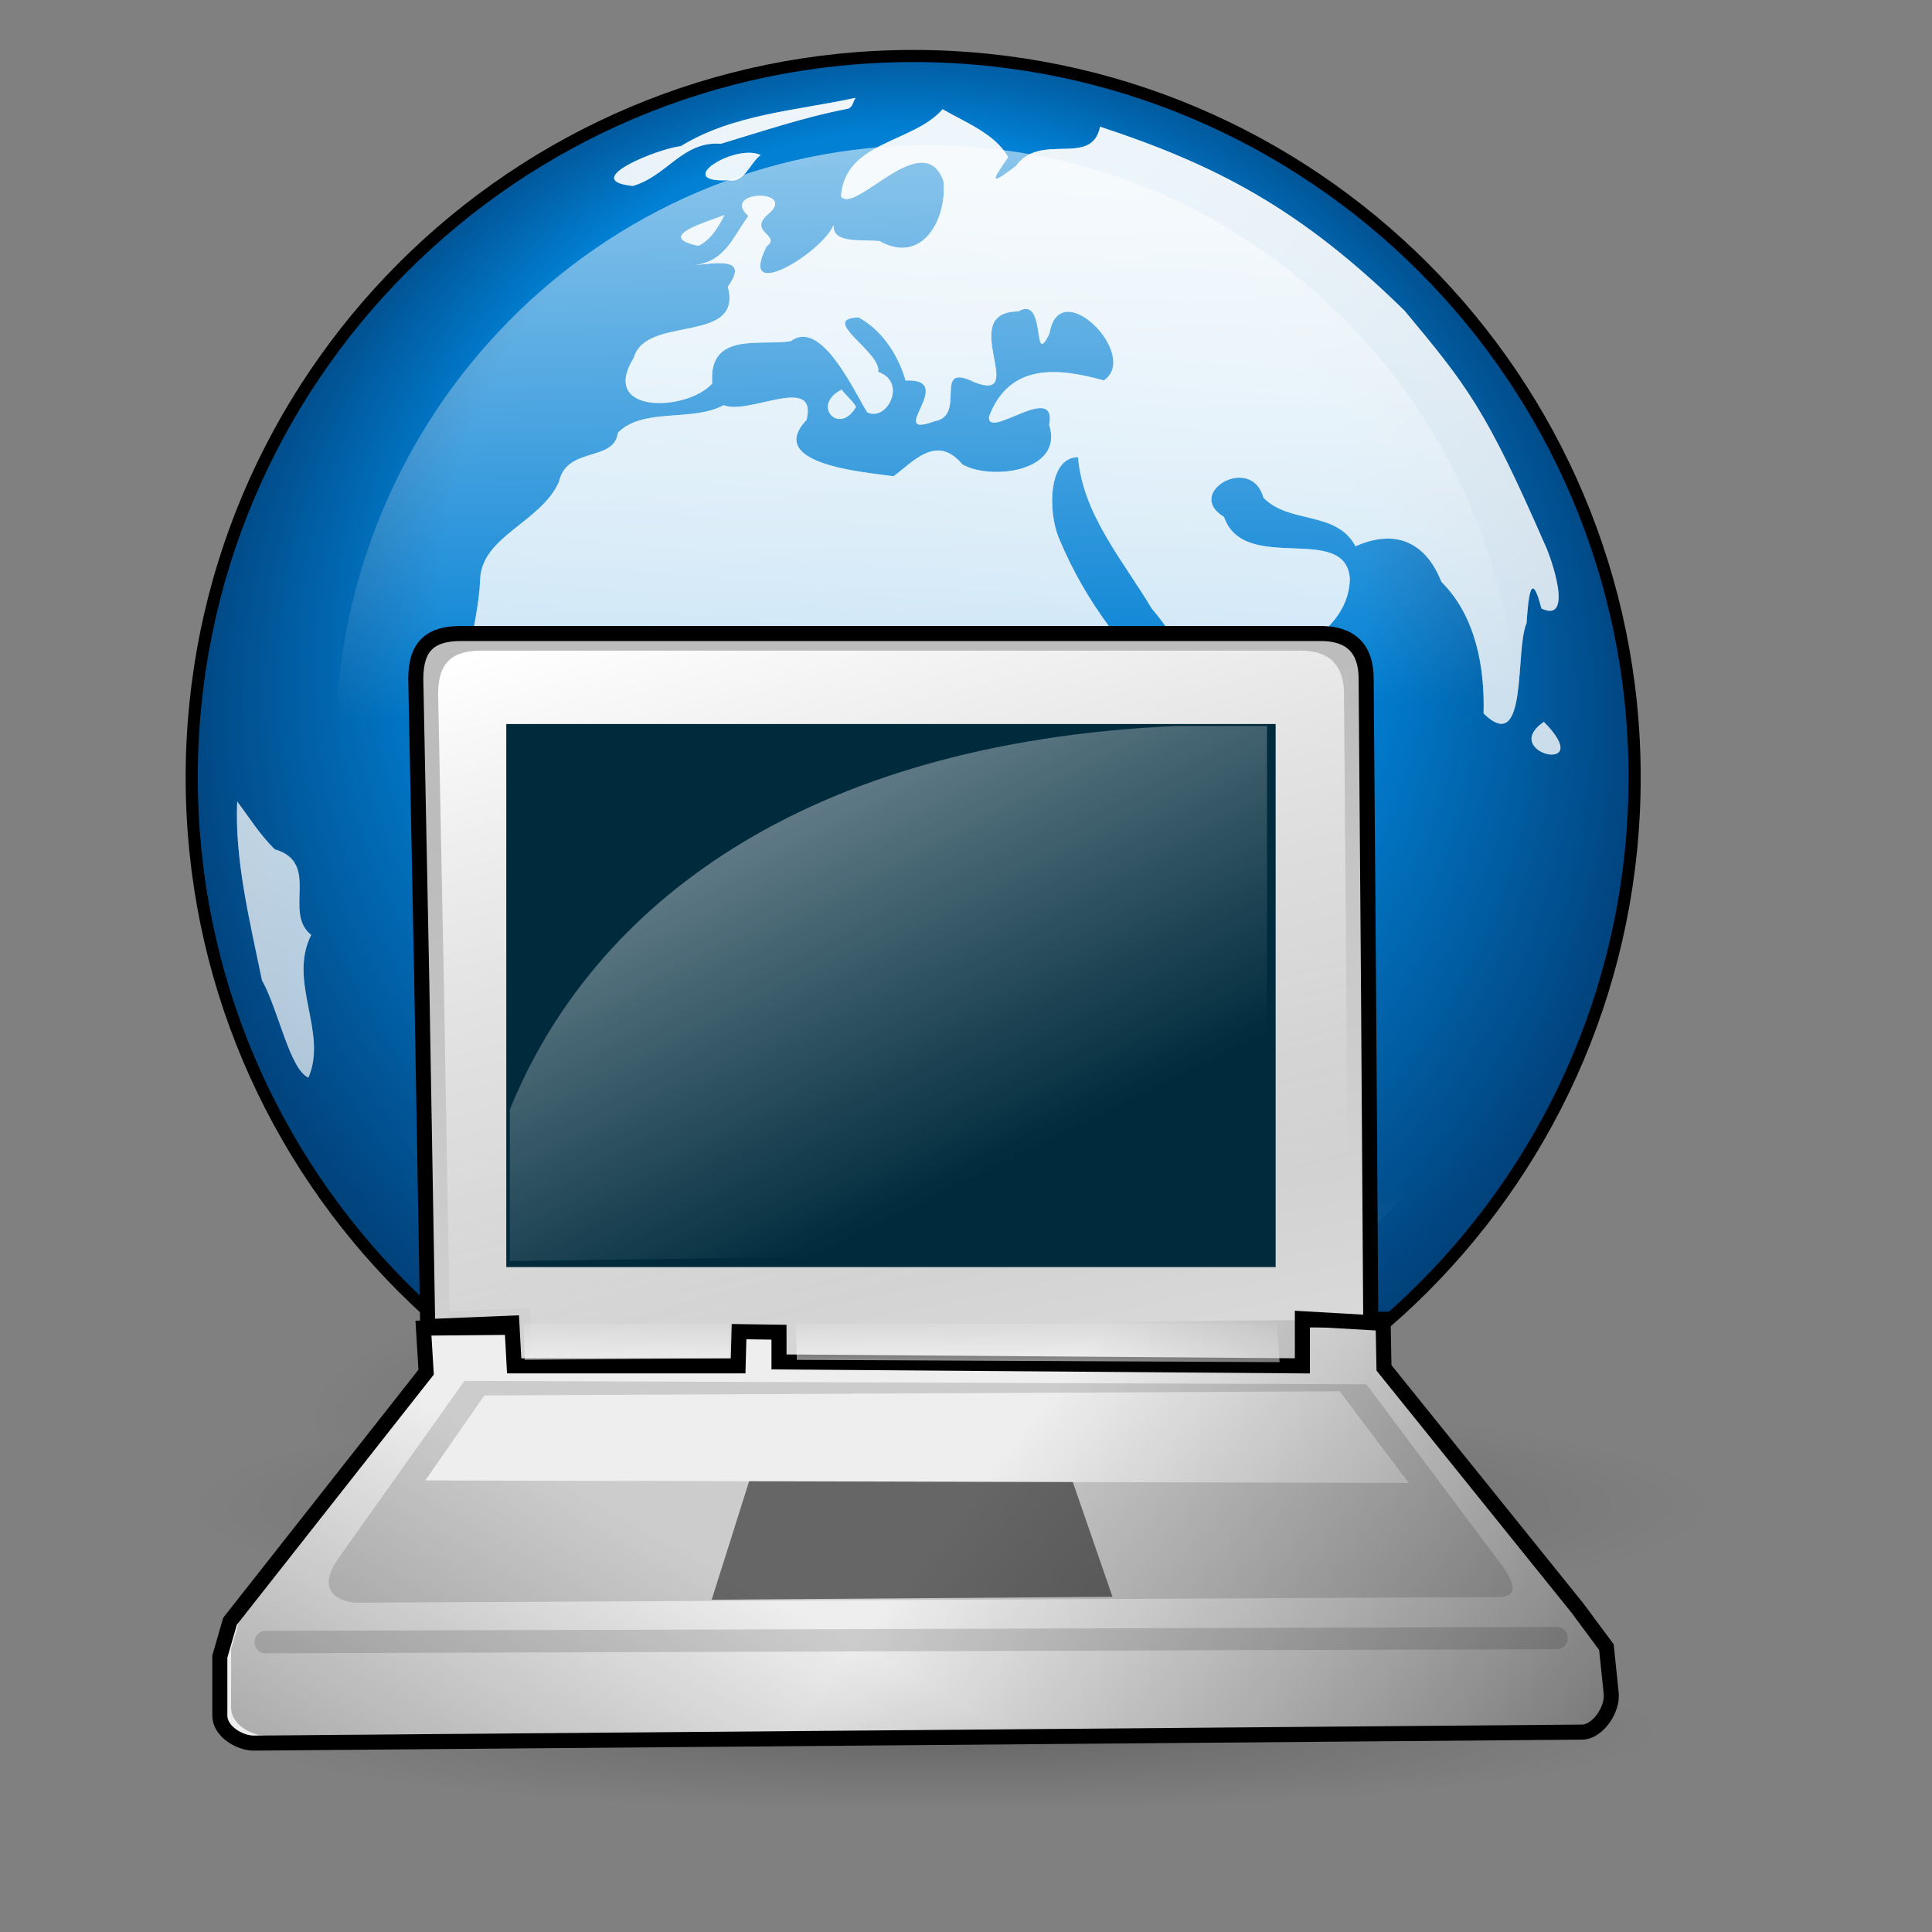 <?xml version="1.0" encoding="UTF-8" standalone="no"?>
<!DOCTYPE svg PUBLIC "-//W3C//DTD SVG 20010904//EN"
"http://www.w3.org/TR/2001/REC-SVG-20010904/DTD/svg10.dtd">
<!-- Created with Inkscape (http://www.inkscape.org/) -->
<svg
   id="svg1"
   sodipodi:version="0.32"
   inkscape:version="0.40cvs"
   width="128pt"
   height="128pt"
   sodipodi:docname="tsclient.svg"
   sodipodi:docbase="/home/andy/.icons/warty/scalable/apps"
   xmlns="http://www.w3.org/2000/svg"
   xmlns:cc="http://web.resource.org/cc/"
   xmlns:inkscape="http://www.inkscape.org/namespaces/inkscape"
   xmlns:sodipodi="http://sodipodi.sourceforge.net/DTD/sodipodi-0.dtd"
   xmlns:rdf="http://www.w3.org/1999/02/22-rdf-syntax-ns#"
   xmlns:dc="http://purl.org/dc/elements/1.1/"
   xmlns:xlink="http://www.w3.org/1999/xlink">
  <rect width="100%" height="100%" fill="#808080" stroke="none"/>
  <defs
     id="defs3">
    <linearGradient
       id="linearGradient1694">
      <stop
         style="stop-color:#0180d4;stop-opacity:1;"
         offset="0"
         id="stop1696" />
      <stop
         style="stop-color:#0180d4;stop-opacity:1;"
         offset="0.57"
         id="stop1698" />
      <stop
         style="stop-color:#013366;stop-opacity:1;"
         offset="1"
         id="stop1697" />
    </linearGradient>
    <radialGradient
       xlink:href="#linearGradient1694"
       id="radialGradient1505"
       cx="79.724"
       cy="76.78"
       r="78.184"
       fx="77.555"
       fy="34.909"
       gradientUnits="userSpaceOnUse"
       gradientTransform="matrix(0.911,0,0,0.911,8.013,-1.293)" />
    <linearGradient
       inkscape:collect="always"
       xlink:href="#linearGradient1693"
       id="linearGradient1684"
       x1="88.009"
       y1="-11.109"
       x2="72.716"
       y2="162.853"
       gradientTransform="matrix(0.976,0,0,0.851,8.013,-1.293)"
       gradientUnits="userSpaceOnUse" />
    <linearGradient
       inkscape:collect="always"
       xlink:href="#linearGradient1693"
       id="linearGradient1681"
       gradientUnits="userSpaceOnUse"
       gradientTransform="matrix(0.851,0,0,0.862,10.499,2.53)"
       x1="92.481"
       y1="-36.282"
       x2="94.372"
       y2="69.625" />
    <linearGradient
       inkscape:collect="always"
       xlink:href="#linearGradient1693"
       id="linearGradient1687"
       gradientUnits="userSpaceOnUse"
       gradientTransform="matrix(0.937,0,0,0.95,3.25,-3.893)"
       x1="64.113"
       y1="213.356"
       x2="69.786"
       y2="111.231" />
    <linearGradient
       id="linearGradient4392">
      <stop
         style="stop-color:#ffffff;stop-opacity:0.2;"
         offset="0"
         id="stop4393" />
      <stop
         style="stop-color:#ffffff;stop-opacity:0;"
         offset="1"
         id="stop4394" />
    </linearGradient>
    <linearGradient
       inkscape:collect="always"
       xlink:href="#linearGradient1693"
       id="linearGradient3492"
       x1="-0.714"
       y1="-2.891"
       x2="0.897"
       y2="0.82" />
    <linearGradient
       inkscape:collect="always"
       xlink:href="#linearGradient1693"
       id="linearGradient3494"
       x1="-0.214"
       y1="-1.781"
       x2="0.5"
       y2="0.594" />
    <linearGradient
       inkscape:collect="always"
       xlink:href="#linearGradient2541"
       id="linearGradient3481"
       x1="0.48"
       y1="0.679"
       x2="1.612"
       y2="0.949" />
    <linearGradient
       inkscape:collect="always"
       xlink:href="#linearGradient1693"
       id="linearGradient3600"
       x1="0.492"
       y1="2"
       x2="0.492"
       y2="-0.143" />
    <linearGradient
       id="linearGradient1693">
      <stop
         style="stop-color:#ffffff;stop-opacity:1;"
         offset="0"
         id="stop1694" />
      <stop
         style="stop-color:#ffffff;stop-opacity:0;"
         offset="1"
         id="stop1695" />
    </linearGradient>
    <linearGradient
       inkscape:collect="always"
       xlink:href="#linearGradient1693"
       id="linearGradient3488"
       x1="0.286"
       y1="-0.086"
       x2="0.631"
       y2="0.859" />
    <linearGradient
       inkscape:collect="always"
       xlink:href="#MaterialSoftShadow"
       id="linearGradient3483"
       x1="0.762"
       y1="0.094"
       x2="1.173"
       y2="1.641" />
    <linearGradient
       inkscape:collect="always"
       id="linearGradient2541">
      <stop
         style="stop-color:#000000;stop-opacity:0;"
         offset="0"
         id="stop2542" />
      <stop
         style="stop-color:#000000;stop-opacity:1;"
         offset="1"
         id="stop2543" />
    </linearGradient>
    <linearGradient
       inkscape:collect="always"
       xlink:href="#linearGradient2541"
       id="linearGradient3490"
       x1="0.22"
       y1="0.359"
       x2="-1.332"
       y2="1.192" />
    <linearGradient
       id="MaterialSoftShadow">
      <stop
         style="stop-color:#000000;stop-opacity:0.212;"
         offset="0"
         id="stop2619" />
      <stop
         style="stop-color:#000000;stop-opacity:0.098;"
         offset="0.5"
         id="stop2621" />
      <stop
         style="stop-color:#000000;stop-opacity:0;"
         offset="1"
         id="stop2620" />
    </linearGradient>
    <radialGradient
       inkscape:collect="always"
       xlink:href="#MaterialSoftShadow"
       id="radialGradient2044" />
    <linearGradient
       inkscape:collect="always"
       xlink:href="#linearGradient1693"
       id="linearGradient4388"
       x1="0.055"
       y1="-2.606"
       x2="0.265"
       y2="-0.926"
       gradientTransform="matrix(0.722,0,0,0.722,-5.514434e-2,-1.233)" />
    <linearGradient
       inkscape:collect="always"
       xlink:href="#linearGradient4392"
       id="linearGradient4391"
       x1="-5.8817968e-17"
       y1="0.5"
       x2="1"
       y2="0.5"
       gradientTransform="matrix(0.722,0,0,0.722,-6.880180e-2,-1.695)" />
    <linearGradient
       inkscape:collect="always"
       xlink:href="#linearGradient4392"
       id="linearGradient6902"
       gradientTransform="matrix(0.972,0,0,0.536,31.387,-141.274)"
       x1="16.449"
       y1="438.585"
       x2="82.919"
       y2="438.585"
       gradientUnits="userSpaceOnUse" />
    <linearGradient
       inkscape:collect="always"
       xlink:href="#linearGradient2541"
       id="linearGradient6903"
       x1="32.231"
       y1="257.911"
       x2="104.43"
       y2="275.082"
       gradientTransform="matrix(1.927,0,0,0.587,15.97,-9.421)"
       gradientUnits="userSpaceOnUse" />
    <linearGradient
       inkscape:collect="always"
       xlink:href="#linearGradient1693"
       id="linearGradient6904"
       x1="19.41"
       y1="1091.483"
       x2="19.41"
       y2="1036.012"
       gradientTransform="matrix(2.579,0,0,0.131,29.059,-19.559)"
       gradientUnits="userSpaceOnUse" />
    <linearGradient
       inkscape:collect="always"
       xlink:href="#linearGradient1693"
       id="linearGradient6905"
       x1="27.202"
       y1="296.798"
       x2="68.981"
       y2="411.195"
       gradientTransform="matrix(0.664,0,0,0.51,43.604,-99.056)"
       gradientUnits="userSpaceOnUse" />
    <linearGradient
       inkscape:collect="always"
       xlink:href="#MaterialSoftShadow"
       id="linearGradient6906"
       x1="109.057"
       y1="158.681"
       x2="162.148"
       y2="358.64"
       gradientTransform="matrix(0.663,0,0,0.511,29.059,-19.559)"
       gradientUnits="userSpaceOnUse" />
    <linearGradient
       inkscape:collect="always"
       xlink:href="#linearGradient2541"
       id="linearGradient6907"
       x1="16.338"
       y1="236.336"
       x2="-82.649"
       y2="289.486"
       gradientTransform="matrix(1.927,0,0,0.587,15.97,-9.421)"
       gradientUnits="userSpaceOnUse" />
    <radialGradient
       inkscape:collect="always"
       xlink:href="#MaterialSoftShadow"
       id="radialGradient6908"
       cx="-289.091"
       cy="598.367"
       fx="-289.091"
       fy="598.367"
       r="125.205"
       gradientUnits="userSpaceOnUse" />
    <radialGradient
       inkscape:collect="always"
       xlink:href="#MaterialSoftShadow"
       id="radialGradient6927"
       cx="-289.091"
       cy="598.367"
       fx="-289.091"
       fy="598.367"
       r="125.205"
       gradientUnits="userSpaceOnUse" />
    <radialGradient
       inkscape:collect="always"
       xlink:href="#MaterialSoftShadow"
       id="radialGradient6928"
       cx="-289.091"
       cy="598.367"
       fx="-289.091"
       fy="598.367"
       r="125.205"
       gradientUnits="userSpaceOnUse" />
    <linearGradient
       inkscape:collect="always"
       xlink:href="#linearGradient1693"
       id="linearGradient1688"
       x1="-0.247"
       y1="-0.832"
       x2="0.822"
       y2="0.703" />
  </defs>
  <sodipodi:namedview
     id="base"
     pagecolor="#ffffff"
     bordercolor="#666666"
     borderopacity="1.0"
     inkscape:pageopacity="0.0"
     inkscape:pageshadow="2"
     inkscape:zoom="0.99405000"
     inkscape:cx="95.505422"
     inkscape:cy="68.129829"
     inkscape:window-width="805"
     inkscape:window-height="524"
     inkscape:window-x="228"
     inkscape:window-y="36"
     inkscape:current-layer="svg1" />
  <path
     sodipodi:type="arc"
     style="fill:url(#radialGradient6928);fill-opacity:1;fill-rule:evenodd;stroke:none;stroke-width:1pt;stroke-linecap:butt;stroke-linejoin:miter;stroke-opacity:1;"
     id="path1881"
     sodipodi:cx="-289.09140"
     sodipodi:cy="598.36652"
     sodipodi:rx="125.20509"
     sodipodi:ry="125.20509"
     d="M -163.886 598.367 A 125.205 125.205 0 1 0 -414.296,598.367 A 125.205 125.205 0 1 0 -163.886 598.367 z"
     transform="matrix(-0.383,0,0,0.107,-35.398,61.25)" />
  <path
     sodipodi:type="arc"
     style="fill:url(#radialGradient6927);fill-opacity:1;fill-rule:evenodd;stroke:none;stroke-width:1pt;stroke-linecap:butt;stroke-linejoin:miter;stroke-opacity:1;"
     id="path1882"
     sodipodi:cx="-289.09140"
     sodipodi:cy="598.36652"
     sodipodi:rx="125.20509"
     sodipodi:ry="125.20509"
     d="M -163.886 598.367 A 125.205 125.205 0 1 0 -414.296,598.367 A 125.205 125.205 0 1 0 -163.886 598.367 z"
     transform="matrix(-0.536,0,0,7.963729e-2,-71.008,85.465)" />
  <path
     d="M 144.589,68.788 C 144.589,33.59 116.055,5.057 80.857,5.057 C 45.659,5.057 17.126,33.59 17.126,68.788 C 17.126,103.986 45.659,132.52 80.857,132.52 C 116.055,132.52 144.589,103.986 144.589,68.788 z "
     style="fill:#013366;fill-opacity:1;fill-rule:evenodd;stroke:none;stroke-width:8.716;stroke-linecap:butt;stroke-linejoin:miter;stroke-miterlimit:4;stroke-opacity:1;"
     id="path1883" />
  <path
     d="M 144.399,68.678 C 144.399,33.48 115.866,4.947 80.668,4.947 C 45.47,4.947 16.936,33.48 16.936,68.678 C 16.936,103.876 45.47,132.41 80.668,132.41 C 115.866,132.41 144.399,103.876 144.399,68.678 z "
     style="fill:url(#radialGradient1505);fill-opacity:1;fill-rule:evenodd;stroke:#000000;stroke-width:1.071;stroke-linecap:butt;stroke-linejoin:miter;stroke-miterlimit:4;stroke-opacity:1;"
     id="path1884" />
  <path
     d="M 75.584,8.641 C 70.366,9.78 64.786,10.064 60.126,12.921 C 58.322,13.069 51.03,15.929 55.897,16.426 C 58.911,15.57 60.311,12.436 63.677,12.699 C 67.289,11.624 71.005,10.345 74.944,9.593 C 75.35,9.404 75.358,8.956 75.584,8.641 z M 83.267,9.652 C 80.66,12.651 74.649,12.46 74.29,17.344 C 75.518,19.032 81.564,11.084 83.342,15.994 C 83.692,19.286 81.498,23.441 77.697,21.296 C 75.853,21.142 73.557,21.521 73.633,19.871 C 72.676,22.292 65.051,26.977 67.729,21.757 C 69.12,20.711 65.783,20.521 68.076,18.726 C 70.105,16.666 63.666,16.86 66.104,19.082 C 64.692,21.029 64.055,23.101 61.279,23.44 C 63.648,23.175 66.111,22.792 64.294,25.321 C 65.665,30.475 57.053,27.784 55.996,31.589 C 52.864,36.628 60.686,36.362 62.919,33.879 C 62.542,29.219 67.338,30.594 69.854,30.134 C 72.498,28.172 75.289,34.242 76.597,36.412 C 78.312,37.317 80.195,33.77 77.582,32.853 C 77.892,31.111 72.283,28.163 75.833,28.036 C 78.206,29.298 79.541,31.912 79.989,33.615 C 84.718,33.401 78.045,38.866 82.584,37.204 C 85.46,36.689 82.274,31.892 86.092,33.773 C 90.918,35.626 84.435,27.547 89.944,27.512 C 92.504,26.001 91.13,32.765 92.706,29.459 C 93.601,24.103 100.765,31.456 97.5,33.601 C 93.349,32.446 89.168,32.109 87.37,36.784 C 87.119,38.985 93.416,33.608 92.681,37.534 C 94.009,41.698 87.471,42.457 85.004,41.014 C 82.737,38.284 80.625,40.828 78.937,42.07 C 76.306,41.702 67.554,41.007 71.254,37.086 C 72.232,32.992 66.143,36.713 63.927,35.791 C 61.128,37.307 56.817,35.964 54.58,38.225 C 54.26,40.846 50.068,39.401 49.381,42.555 C 47.797,46.146 42.546,47.346 42.414,51.195 C 42.263,55.497 40.237,59.411 42.487,63.65 C 43.029,67.984 47.135,70.666 51.336,69.648 C 53.769,69.596 56.052,72.64 57.763,68.969 C 60.52,64.426 63.34,71.501 66.796,69.664 C 69.643,72.943 64.416,76.843 68.878,79.139 C 72.619,83.102 71.507,88.607 69.873,93.209 C 69.898,96.915 74.763,98.845 74.674,102.518 C 74.302,107.775 79.033,112.387 84.195,109.846 C 87.541,108.903 88.895,104.93 92.325,104.013 C 94.928,101.816 93.797,95.397 98.549,95.241 C 105.033,93.072 100.381,85.32 102.148,80.931 C 104.74,77.869 105.841,73.337 109.811,71.641 C 112.88,68.954 110.854,63.538 113.967,60.494 C 111.33,62.527 106.893,64.305 104.007,61.836 C 99.54,57.961 95.866,53.113 93.588,47.646 C 92.522,45.228 92.589,40.367 95.232,40.39 C 95.649,45.463 99.237,49.549 101.741,53.761 C 104.137,56.499 105.808,60.79 110.255,59.356 C 114.012,58.082 119.161,55.593 119.244,51.139 C 118.893,46.095 109.899,50.805 108.124,45.659 C 104.576,43.544 110.54,40.052 111.615,43.973 C 113.918,46.322 118.05,45.08 119.743,48.255 C 123.172,46.723 125.914,47.801 127.327,51.398 C 130.349,54.391 131.167,58.925 131.054,63.026 C 135.02,66.892 133.801,57.401 134.849,55.067 C 135.007,52.854 135.231,50.128 136.163,53.748 C 139.064,55.138 137.043,49.227 136.38,47.896 C 131.292,36.27 129.656,34.14 124.074,27.448 C 114.862,18.412 107.376,14.556 97.178,11.194 C 96.436,14.816 91.908,11.628 89.747,14.661 C 87.481,16.374 87.47,16.155 89.059,13.88 C 87.905,11.811 85.284,10.821 83.267,9.652 z M 67.198,13.697 C 64.933,12.625 59.322,16.164 64.347,15.925 C 65.767,16.221 66.242,14.376 67.198,13.697 z M 63.992,19 C 62.184,19.692 57.889,20.909 61.685,21.72 C 62.772,21.21 63.48,20.039 63.992,19 z M 74.351,34.415 C 71.601,35.795 74.171,38.537 75.622,35.928 C 75.278,35.356 74.737,34.953 74.351,34.415 z M 136.382,63.766 C 132.343,66.518 141.166,68.59 136.382,63.766 z M 20.953,70.795 C 20.719,75.841 22.014,81.16 23.141,86.602 C 24.594,89.176 25.572,94.449 27.245,95.194 C 28.988,91.196 25.403,86.724 27.494,82.588 C 24.977,80.608 28.364,76.22 24.272,75.024 C 22.985,73.765 22.026,72.229 20.953,70.795 z M 109.498,87.073 C 109.08,91.732 102.737,92.826 103.92,97.548 C 105.05,100.023 103.366,100.206 103.106,102.212 C 105.438,104.001 107.421,98.177 109.208,96.595 C 109.625,94.293 115.061,86.534 109.498,87.073 z "
     style="fill:url(#linearGradient1684);fill-opacity:1;fill-rule:evenodd;stroke:none;stroke-width:1pt;stroke-linecap:butt;stroke-linejoin:miter;stroke-opacity:1;"
     id="path1683" />
  <path
     d="M 75.584,8.641 C 70.366,9.78 64.786,10.064 60.126,12.921 C 58.322,13.069 51.03,15.929 55.897,16.426 C 58.911,15.57 60.311,12.436 63.677,12.699 C 67.289,11.624 71.005,10.345 74.944,9.593 C 75.35,9.404 75.358,8.956 75.584,8.641 z M 83.267,9.652 C 80.66,12.651 74.649,12.46 74.29,17.344 C 75.518,19.032 81.564,11.084 83.342,15.994 C 83.692,19.286 81.498,23.441 77.697,21.296 C 75.853,21.142 73.557,21.521 73.633,19.871 C 72.676,22.292 65.051,26.977 67.729,21.757 C 69.12,20.711 65.783,20.521 68.076,18.726 C 70.105,16.666 63.666,16.86 66.104,19.082 C 64.692,21.029 64.055,23.101 61.279,23.44 C 63.648,23.175 66.111,22.792 64.294,25.321 C 65.665,30.475 57.053,27.784 55.996,31.589 C 52.864,36.628 60.686,36.362 62.919,33.879 C 62.542,29.219 67.338,30.594 69.854,30.134 C 72.498,28.172 75.289,34.242 76.597,36.412 C 78.312,37.317 80.195,33.77 77.582,32.853 C 77.892,31.111 72.283,28.163 75.833,28.036 C 78.206,29.298 79.541,31.912 79.989,33.615 C 84.718,33.401 78.045,38.866 82.584,37.204 C 85.46,36.689 82.274,31.892 86.092,33.773 C 90.918,35.626 84.435,27.547 89.944,27.512 C 92.504,26.001 91.13,32.765 92.706,29.459 C 93.601,24.103 100.765,31.456 97.5,33.601 C 93.349,32.446 89.168,32.109 87.37,36.784 C 87.119,38.985 93.416,33.608 92.681,37.534 C 94.009,41.698 87.471,42.457 85.004,41.014 C 82.737,38.284 80.625,40.828 78.937,42.07 C 76.306,41.702 67.554,41.007 71.254,37.086 C 72.232,32.992 66.143,36.713 63.927,35.791 C 61.128,37.307 56.817,35.964 54.58,38.225 C 54.26,40.846 50.068,39.401 49.381,42.555 C 47.797,46.146 42.546,47.346 42.414,51.195 C 42.263,55.497 40.237,59.411 42.487,63.65 C 43.029,67.984 47.135,70.666 51.336,69.648 C 53.769,69.596 56.052,72.64 57.763,68.969 C 60.52,64.426 63.34,71.501 66.796,69.664 C 69.643,72.943 64.416,76.843 68.878,79.139 C 72.619,83.102 71.507,88.607 69.873,93.209 C 69.898,96.915 74.763,98.845 74.674,102.518 C 74.302,107.775 79.033,112.387 84.195,109.846 C 87.541,108.903 88.895,104.93 92.325,104.013 C 94.928,101.816 93.797,95.397 98.549,95.241 C 105.033,93.072 100.381,85.32 102.148,80.931 C 104.74,77.869 105.841,73.337 109.811,71.641 C 112.88,68.954 110.854,63.538 113.967,60.494 C 111.33,62.527 106.893,64.305 104.007,61.836 C 99.54,57.961 95.866,53.113 93.588,47.646 C 92.522,45.228 92.589,40.367 95.232,40.39 C 95.649,45.463 99.237,49.549 101.741,53.761 C 104.137,56.499 105.808,60.79 110.255,59.356 C 114.012,58.082 119.161,55.593 119.244,51.139 C 118.893,46.095 109.899,50.805 108.124,45.659 C 104.576,43.544 110.54,40.052 111.615,43.973 C 113.918,46.322 118.05,45.08 119.743,48.255 C 123.172,46.723 125.914,47.801 127.327,51.398 C 130.349,54.391 131.167,58.925 131.054,63.026 C 135.02,66.892 133.801,57.401 134.849,55.067 C 135.007,52.854 135.231,50.128 136.163,53.748 C 139.064,55.138 137.043,49.227 136.38,47.896 C 131.292,36.27 129.656,34.14 124.074,27.448 C 114.862,18.412 107.376,14.556 97.178,11.194 C 96.436,14.816 91.908,11.628 89.747,14.661 C 87.481,16.374 87.47,16.155 89.059,13.88 C 87.905,11.811 85.284,10.821 83.267,9.652 z M 67.198,13.697 C 64.933,12.625 59.322,16.164 64.347,15.925 C 65.767,16.221 66.242,14.376 67.198,13.697 z M 63.992,19 C 62.184,19.692 57.889,20.909 61.685,21.72 C 62.772,21.21 63.48,20.039 63.992,19 z M 74.351,34.415 C 71.601,35.795 74.171,38.537 75.622,35.928 C 75.278,35.356 74.737,34.953 74.351,34.415 z M 136.382,63.766 C 132.343,66.518 141.166,68.59 136.382,63.766 z M 20.953,70.795 C 20.719,75.841 22.014,81.16 23.141,86.602 C 24.594,89.176 25.572,94.449 27.245,95.194 C 28.988,91.196 25.403,86.724 27.494,82.588 C 24.977,80.608 28.364,76.22 24.272,75.024 C 22.985,73.765 22.026,72.229 20.953,70.795 z M 109.498,87.073 C 109.08,91.732 102.737,92.826 103.92,97.548 C 105.05,100.023 103.366,100.206 103.106,102.212 C 105.438,104.001 107.421,98.177 109.208,96.595 C 109.625,94.293 115.061,86.534 109.498,87.073 z "
     style="fill:#fdfdfd;fill-opacity:0.589;fill-rule:evenodd;stroke:none;stroke-width:1pt;stroke-linecap:butt;stroke-linejoin:miter;stroke-opacity:1;"
     id="path1885" />
  <path
     d="M 144.589,68.788 C 144.589,33.59 116.055,5.057 80.857,5.057 C 45.659,5.057 17.126,33.59 17.126,68.788 C 17.126,103.986 45.659,132.52 80.857,132.52 C 116.055,132.52 144.589,103.986 144.589,68.788 z "
     style="fill:none;fill-opacity:1;fill-rule:evenodd;stroke:none;stroke-width:3.75;stroke-linecap:butt;stroke-linejoin:miter;stroke-miterlimit:4;stroke-opacity:1;"
     id="path1886" />
  <path
     d="M 144.589,68.788 C 144.589,33.59 116.055,5.057 80.857,5.057 C 45.659,5.057 17.126,33.59 17.126,68.788 C 17.126,103.986 45.659,132.52 80.857,132.52 C 116.055,132.52 144.589,103.986 144.589,68.788 z "
     style="fill:none;fill-opacity:0.941;fill-rule:evenodd;stroke:none;stroke-width:5.804;stroke-linecap:butt;stroke-linejoin:miter;stroke-miterlimit:4;stroke-opacity:1;"
     id="path1887" />
  <path
     d="M 134.211,65.822 C 134.211,36.554 110.803,12.828 81.928,12.828 C 53.052,12.828 29.644,36.554 29.644,65.822 C 29.644,95.09 53.052,118.817 81.928,118.817 C 110.803,118.817 134.211,95.09 134.211,65.822 z "
     style="fill:url(#linearGradient1681);fill-opacity:1;fill-rule:evenodd;stroke:none;stroke-width:2.339;stroke-linecap:butt;stroke-linejoin:miter;stroke-miterlimit:4;stroke-opacity:1;"
     id="path1888" />
  <path
     d="M 139.518,65.822 C 139.518,33.584 113.734,7.449 81.928,7.449 C 50.122,7.449 24.338,33.584 24.338,65.822 C 24.338,98.061 50.122,124.195 81.928,124.195 C 113.734,124.195 139.518,98.061 139.518,65.822 z "
     style="fill:url(#linearGradient1687);fill-opacity:1;fill-rule:evenodd;stroke:none;stroke-width:2.339;stroke-linecap:butt;stroke-linejoin:miter;stroke-miterlimit:4;stroke-opacity:1;"
     id="path1685" />
  <path
     sodipodi:type="arc"
     style="fill:url(#radialGradient6908);fill-opacity:1;fill-rule:evenodd;stroke:none;stroke-width:1pt;stroke-linecap:butt;stroke-linejoin:miter;stroke-opacity:1;"
     id="path2163"
     sodipodi:cx="-289.09140"
     sodipodi:cy="598.36652"
     sodipodi:rx="125.20509"
     sodipodi:ry="125.20509"
     d="M -163.886 598.367 A 125.205 125.205 0 1 0 -414.296,598.367 A 125.205 125.205 0 1 0 -163.886 598.367 z"
     transform="matrix(-0.505,0,0,5.661497e-2,-62.528,119.011)" />
  <path
     style="fill:#eeeeee;fill-opacity:1;fill-rule:evenodd;stroke:#000000;stroke-width:1.33;stroke-miterlimit:4;stroke-opacity:1;"
     d="M 37.406,117.321 L 37.643,121.211 L 20.318,143.219 L 19.418,146.343 L 19.418,151.549 C 19.418,152.962 21.197,153.989 22.418,153.979 L 139.782,153.008 C 141.086,152.997 142.484,151.07 142.328,149.572 L 141.904,145.501 L 139.358,142.065 L 122.257,120.833 L 122.175,116.539 L 37.406,117.321 z "
     id="path2165"
     sodipodi:nodetypes="cccczzzzccccc" />
  <path
     style="fill:#eeeeee;fill-opacity:1;fill-rule:evenodd;stroke:none;stroke-width:1.276;stroke-miterlimit:4;stroke-opacity:1;"
     d="M 37.782,117.185 L 37.256,86.574 L 36.729,59.96 C 36.729,56.933 38.175,55.963 40.727,55.963 L 116.683,55.963 C 119.33,55.963 120.681,57.314 120.681,59.96 L 120.885,86.4 L 121.089,116.838 L 115.049,116.491 L 115.049,120.656 L 68.814,120.309 L 68.814,117.684 L 65.286,117.633 L 65.204,120.656 L 45.419,120.656 L 45.216,116.88 L 37.782,117.185 z "
     id="path2166"
     sodipodi:nodetypes="cczzzzccccccccccc" />
  <path
     style="fill:#cccccc;fill-opacity:1;fill-rule:evenodd;stroke:none;stroke-width:1pt;stroke-opacity:1;"
     d="M 41.027,121.98 L 29.903,137.647 C 27.67,140.792 30.335,141.58 31.6,141.574 L 131.722,141.083 C 132.616,141.079 134.975,141.35 132.57,138.138 L 120.701,122.285 L 41.027,121.98 z "
     id="path2168"
     sodipodi:nodetypes="czzzzcc" />
  <path
     style="fill:#666666;fill-opacity:1;fill-rule:evenodd;stroke:none;stroke-width:1pt;stroke-opacity:1;"
     d="M 62.867,141.314 L 66.207,130.75 L 94.71,130.75 L 98.273,141.056 L 62.867,141.314 z "
     id="path2169"
     sodipodi:nodetypes="ccccc" />
  <path
     style="fill:#cccccc;fill-opacity:1;fill-rule:evenodd;stroke:none;stroke-width:2.504;stroke-linecap:round;stroke-linejoin:round;stroke-opacity:1;"
     d="M 137.492,143.722 L 23.428,144.065 C 22.906,144.065 22.483,144.509 22.483,145.057 C 22.483,145.604 22.906,146.048 23.428,146.048 L 137.515,145.681 C 137.861,145.696 138.187,145.51 138.362,145.196 C 138.537,144.883 138.533,144.493 138.35,144.184 C 138.168,143.875 137.838,143.698 137.492,143.722 z "
     id="path2170" />
  <path
     style="fill:url(#linearGradient6907);fill-opacity:1;fill-rule:evenodd;stroke:none;stroke-width:2.285;stroke-miterlimit:4;stroke-opacity:1;"
     d="M 38.403,116.657 L 38.641,120.546 L 21.315,142.554 L 20.415,145.678 L 20.415,150.885 C 20.415,152.297 22.194,153.324 23.415,153.314 L 140.78,152.343 C 142.083,152.333 143.481,150.405 143.325,148.907 L 142.901,144.836 L 140.355,141.4 L 123.254,120.169 L 123.172,115.874 L 38.403,116.657 z "
     id="path2173"
     sodipodi:nodetypes="cccczzzzccccc" />
  <path
     style="fill:url(#linearGradient6906);fill-opacity:1;fill-rule:evenodd;stroke:#000000;stroke-width:1.33;stroke-miterlimit:4;stroke-opacity:1;"
     d="M 37.782,117.185 L 37.256,86.574 L 36.729,59.96 C 36.729,56.933 38.175,55.963 40.727,55.963 L 116.683,55.963 C 119.33,55.963 120.681,57.314 120.681,59.96 L 120.885,86.4 L 121.089,116.838 L 115.049,116.491 L 115.049,120.656 L 68.814,120.309 L 68.814,117.684 L 65.286,117.633 L 65.204,120.656 L 45.419,120.656 L 45.216,116.88 L 37.782,117.185 z "
     id="path2167"
     sodipodi:nodetypes="cczzzzccccccccccc" />
  <path
     style="fill:url(#linearGradient6905);fill-opacity:1;fill-rule:evenodd;stroke:none;stroke-width:1.276;stroke-miterlimit:4;stroke-opacity:1;"
     d="M 39.709,115.833 L 39.207,86.655 L 38.704,61.288 C 38.704,58.402 40.083,57.478 42.515,57.478 L 114.914,57.478 C 117.437,57.478 118.724,58.765 118.724,61.288 L 118.919,86.49 L 119.113,115.502 L 113.356,115.171 L 113.356,119.141 L 69.287,118.811 L 69.287,116.308 L 65.924,116.26 L 65.846,119.141 L 46.987,119.141 L 46.794,115.542 L 39.709,115.833 z "
     id="path2172"
     sodipodi:nodetypes="cczzzzccccccccccc" />
  <path
     style="fill:url(#linearGradient6904);fill-opacity:1;fill-rule:evenodd;stroke:none;stroke-width:1pt;stroke-opacity:1;"
     d="M 46.273,116.928 L 46.348,120.126 L 64.463,119.976 L 64.463,116.928 L 46.273,116.928 z M 70.31,116.928 L 70.385,120.126 L 113.035,120.326 L 112.785,116.928 L 70.31,116.928 z "
     id="path2174" />
  <path
     style="fill:#eeeeee;fill-opacity:1;fill-rule:evenodd;stroke:none;stroke-width:1pt;stroke-opacity:1;"
     d="M 42.789,123.271 L 37.571,130.773 L 124.447,130.999 L 118.342,122.903 L 42.789,123.271 z "
     id="path2175"
     sodipodi:nodetypes="ccccc" />
  <path
     style="fill:url(#linearGradient6903);fill-opacity:1;fill-rule:evenodd;stroke:none;stroke-width:1.25;stroke-miterlimit:4;stroke-opacity:1;"
     d="M 37.074,117.321 L 37.311,121.211 L 19.985,143.219 L 19.085,146.343 L 19.085,151.549 C 19.085,152.962 20.865,153.989 22.085,153.979 L 139.45,153.008 C 140.754,152.997 142.152,151.07 141.995,149.572 L 141.571,145.501 L 139.026,142.065 L 121.924,120.834 L 121.842,116.539 L 37.074,117.321 z "
     id="path2171"
     sodipodi:nodetypes="cccczzzzccccc" />
  <path
     style="fill:#002b3d;fill-opacity:1;fill-rule:evenodd;stroke:none;stroke-width:1.276;stroke-miterlimit:4;stroke-opacity:1;"
     d="M 44.724,63.958 L 44.724,111.93 L 112.685,111.93 L 112.685,63.958 L 44.724,63.958 z "
     id="path2176"
     sodipodi:nodetypes="ccccc" />
  <path
     style="fill:url(#linearGradient1688);fill-opacity:1.0;fill-rule:evenodd;stroke:none;stroke-width:1pt;stroke-linecap:butt;stroke-linejoin:miter;stroke-opacity:1;"
     d="M 45.037,111.395 L 45.037,98.018 C 52.315,80.068 70.901,65.615 103.898,64.128 L 111.925,64.128 L 111.925,110.503 L 45.037,111.395 z "
     id="path1686"
     sodipodi:nodetypes="cccccc" />
  <path
     style="fill:url(#linearGradient1688);fill-opacity:1.0;fill-rule:evenodd;stroke:none;stroke-width:1pt;stroke-linecap:butt;stroke-linejoin:miter;stroke-opacity:1;"
     d="M 45.037,111.395 C 47.713,82.262 109.249,110.206 111.925,64.128 L 111.925,110.503 L 45.037,111.395 z "
     id="path1689"
     sodipodi:nodetypes="cccc" />
</svg>
